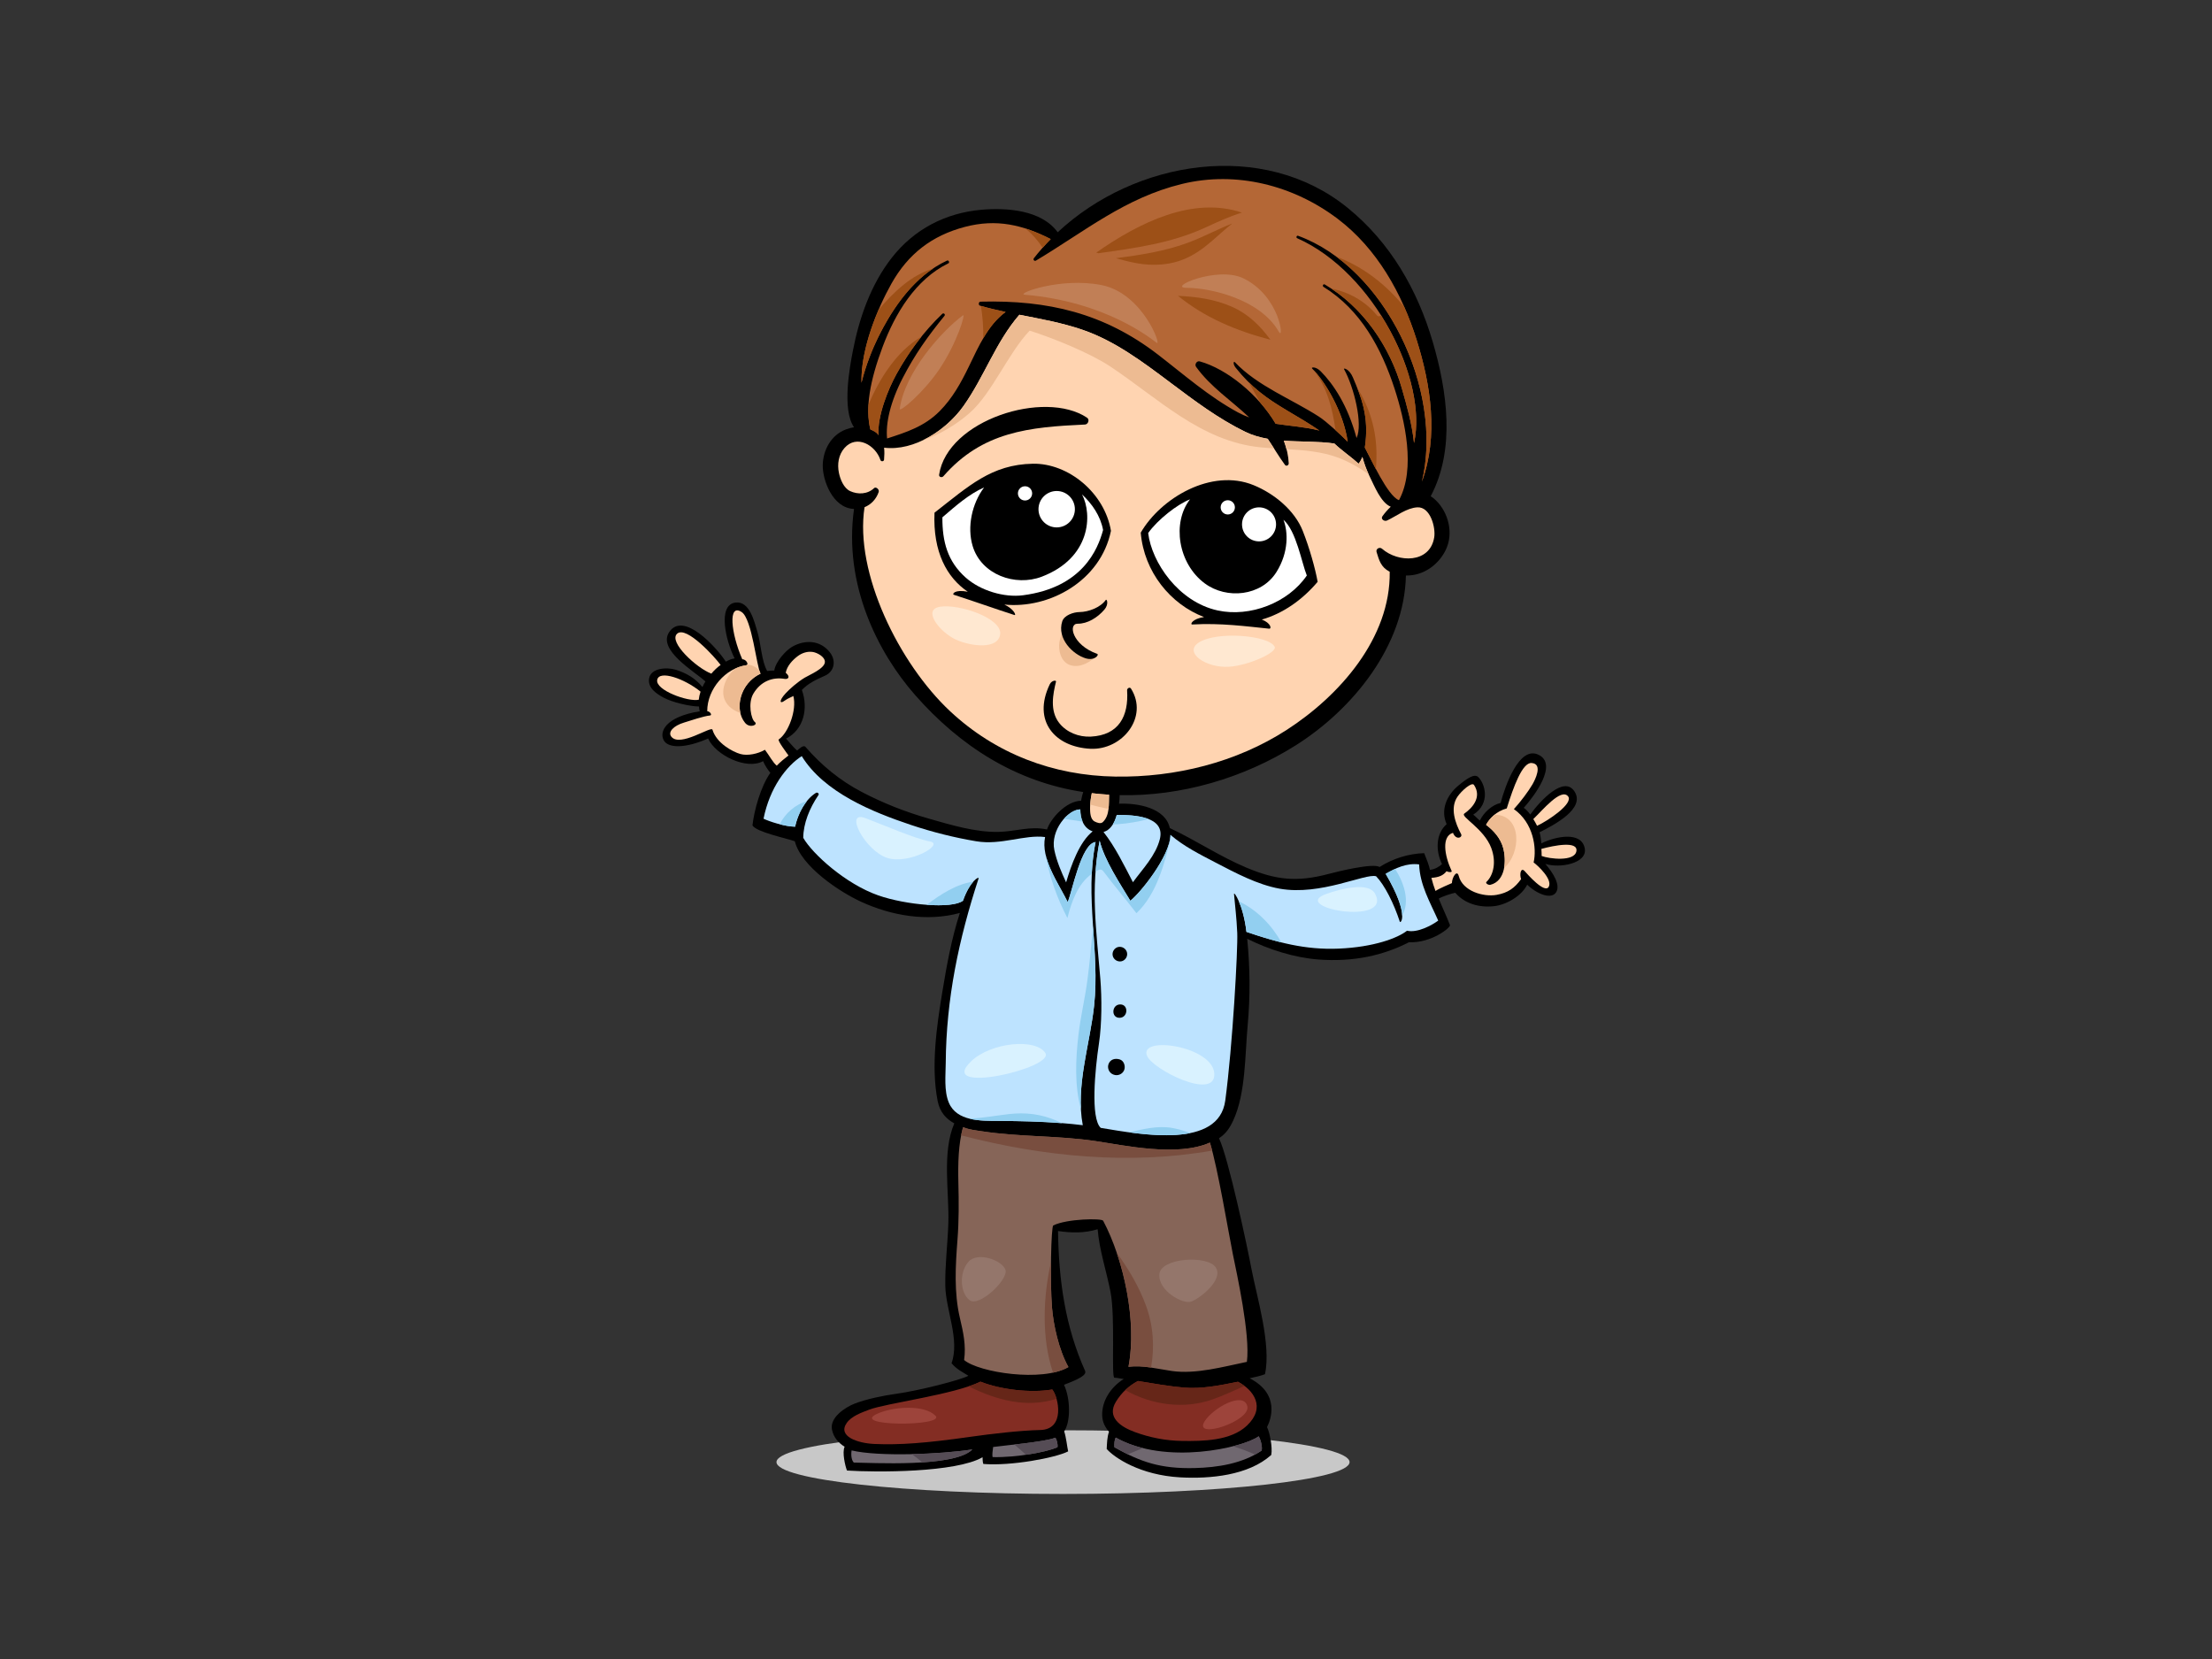 <?xml version="1.0" encoding="utf-8"?>
<!-- Generator: Adobe Illustrator 17.0.0, SVG Export Plug-In . SVG Version: 6.00 Build 0)  -->
<!DOCTYPE svg PUBLIC "-//W3C//DTD SVG 1.1//EN" "http://www.w3.org/Graphics/SVG/1.1/DTD/svg11.dtd">
<svg version="1.1" id="Layer_1" xmlns="http://www.w3.org/2000/svg" xmlns:xlink="http://www.w3.org/1999/xlink" x="0px" y="0px"
	 width="800px" height="600px" viewBox="0 0 800 600" enable-background="new 0 0 800 600" xml:space="preserve">
<rect x="0" y="0" width="800" height="600" fill="#333333" stroke="none"/>
<g>
	<path fill="#C8C8C8" d="M488.087,528.789c0,6.366-46.396,11.518-103.63,11.518c-57.232,0-103.631-5.152-103.631-11.518
		c0-6.359,46.399-11.513,103.631-11.513C441.692,517.276,488.087,522.43,488.087,528.789z"/>
	<path d="M573.164,306.917c-1.12-6.497-10.792-4.367-15.702-1.906c-0.098-1.141-0.321-2.988-0.668-3.995
		c5.376-2.72,16.626-8.576,12.652-14.765c-3.812-5.938-12.455,3.389-16.005,8.335c-0.652-0.892-1.444-1.804-2.353-2.424
		c3.884-4.345,12.516-15.828,5.259-19.23c-6.987-3.276-12.054,11.562-13.624,17.456c-3.089,0.703-6.101,3.444-7.515,6.374
		c-0.498-0.306-1.893-1.851-2.396-2.124c6.47-4.188,4.186-11.326,1.808-13.609c-1.363-1.309-3.902,0.38-7.138,3.045
		c-4.319,3.558-6.565,8.914-4.283,13.99c-4.005,3.528-3.997,9.706-1.684,14.445c-0.888,0.876-2.601,1.926-4.382,2.087
		c-0.186-1.386-1.361-4.351-2.058-6.044c-5.708,0.188-11.309,1.939-16.127,5.004c-2.399-1.502-15.161,1.637-18.388,2.496
		c-11.56,3.076-19.102,2.209-29.775-2.261c-9.643-4.041-18.272-9.897-27.702-14.305c-1.599-7.37-11.668-9.09-18.373-8.821
		c0.136-1.036,0.232-2.082,0.223-3.086c22.298,0.472,44.921-6.201,63.627-17.982c20.75-13.069,39.361-36.05,39.907-61.45
		c0.842,0.007,1.694-0.049,2.546-0.179c5.534-0.839,10.322-5.02,12.32-10.16c2.348-6.04,0.058-13.543-4.887-17.619
		c-0.332-0.274-0.671-0.504-1.013-0.716c9.007-17.04,5.927-38.117,0.721-55.876c-5.521-18.833-15.369-35.921-30.721-48.399
		c-30.667-24.922-77.011-17.272-104.905,8.804c-5.85-8.065-18.411-8.937-27.538-8.145c-13.074,1.136-24.407,7.068-32.461,17.354
		c-7.543,9.633-11.761,21.702-14.061,33.579c-1.05,5.425-4.095,21.257,0.403,27.738c-0.963,0.149-1.936,0.405-2.914,0.769
		c-5.341,1.988-8.272,7.39-8.399,12.882c-0.121,5.32,3.496,15.613,11.306,15.888c-3.835,27.296,8.584,51.887,22.017,67.211
		c16.419,18.73,36.67,31.494,60.876,35.167c-0.329,0.999-0.592,2.067-0.776,3.152c-5.322,0.092-11.018,6.372-12.315,10.396
		c-6.155-1.321-11.313,0.739-17.514,0.869c-8.409,0.181-17.185-2.508-25.197-4.789c-8.452-2.407-16.609-5.615-24.384-9.702
		c-7.844-4.125-14.409-9.531-20.31-16.288c-0.635-0.726-2.093,0.57-2.972,1.349c-1.311-1.063-3.509-3.814-4.001-4.305
		c6.485-3.286,8.089-11.055,5.718-17.599c2.302-2.381,5.062-3.712,8.32-5.141c3.385-1.483,4.232-5.356,1.798-8.469
		c-3.51-4.49-9.126-4.648-13.729-1.95c-2.099,1.23-5.847,5.213-6.378,8.537c-0.551-0.037-1.991,0.089-2.554,0.169
		c-1.999-3.33-2.278-10.016-3.547-14.204c-1.123-3.703-2.809-11.214-7.969-10.54c-6.527,0.855-3.466,13.937-0.255,20.191
		c-1.064,0.139-2.092,0.57-3.179,1.175c-3.515-5.351-15.408-18.392-20.512-10.663c-4.295,6.504,9.435,14.376,13.058,17.766
		c0.023,0.022,0.046,0.033,0.071,0.054c-0.458,0.709-0.725,1.241-1.079,2.027c-2.514-3.089-5.604-4.97-9.572-6.238
		c-3.119-0.998-9.203-0.787-9.745,3.279c-0.442,3.325,2.662,5.366,5.21,6.755c3.184,1.739,9.4,3.17,12.87,3.247
		c0.019,0.09,0,1.046,0.286,1.713c-12.468,1.998-14.757,7.433-13.021,10.551c1.614,2.902,7.977,2.868,16.015-0.705
		c2.717,6.047,13.934,11.493,19.883,8.196c0.725,1.658,1.685,3.077,2.628,4.226c-3.509,4.979-5.857,13.589-6.471,19.034
		c1.546,2.431,12.091,4.554,15.322,5.712c2.334,9.17,16.231,18.323,23.986,21.889c10.81,4.967,23.746,7.315,35.706,4.038
		c-3.017,9.254-4.773,19.042-6.325,28.46c-2.062,12.501-4.177,27.045-1.698,39.609c0.784,3.971,3.061,6.429,6.008,8.033
		c-4.54,10.622-1.786,24.985-2.153,36.12c-0.248,7.56-1.226,14.99-1.104,22.577c0.143,8.768,5.327,19.538,2.258,28.049
		c1.833,2.201,4.136,3.317,6.103,4.525c-2.637,1.514-18.059,5.443-26.298,6.563c-4.356,0.592-10.691,1.882-14.95,3.566
		c-3.311,1.305-8.964,4.978-8.096,9.34c0.561,2.824,2.315,4.784,4.577,6.22c-0.96,2.023,0.192,6.922,0.847,8.596
		c10.494,0.694,39.305,0.792,49.034-4.804c-0.003,0.307,0.04,2.402,0.368,2.43c9.9,0.789,26.042-2.205,30.592-4.556
		c-0.379-1.652-0.694-5.013-1.436-7.25c2.326-3.341,2.351-11.676-0.063-16.831c1.537-0.651,8.443-2.967,7.658-4.864
		c0.012,0,0.023,0,0.036,0c-7.305-16.289-9.594-32.862-9.859-50.75c4.842,0.715,9.598,0.815,14.327-0.65
		c0.627,7.623,3.196,15.184,4.652,22.657c1.803,9.251,0.208,31.063,1.416,31.054c1.135-0.004,2.282,0.379,3.392,0.45
		c-4.643,2.871-8.026,7.916-7.811,13.289c0.09,2.272,1.021,4.173,2.467,5.778c-0.707,1.965-0.731,4.229-0.841,6.256
		c2.793,3.136,12.097,9.475,26.651,10.264c10.7,0.584,24.587-0.667,32.869-8.114c0.518-2.777-0.572-8.185-1.542-10.073
		c1.348-2.564,4.907-11.909-6.278-17.648c1.781-0.399,4.454-0.99,5.542-1.483c2.359-10.745-3.048-28.331-4.882-38.065
		c-1.505-7.989-8.305-40.092-11.749-47.275c2.459-1.597,3.858-3.607,5.185-6.494c4.516-9.815,4.21-23.754,5.18-34.269
		c0.995-10.8,0.859-21.046-0.158-31.381c7.759,3.913,17.15,6.852,25.629,7.496c12.971,0.989,23.72-1.525,32.87-6.235
		c8.02,0.395,15.177-5.317,14.827-6.212c-1.354-3.458-2.599-5.993-4.045-9.556c1.333-0.855,4.794-1.901,5.961-2.123
		c3.459,3.968,8.664,5.461,14.096,4.841c4.368-0.504,9.876-3.633,11.92-7.762c3.903,3.713,9.041,5.424,10.564,2.569
		c1.383-2.592-1.047-6.661-3.999-10.089C564.217,314.149,574.078,312.21,573.164,306.917z"/>
	<path fill="#FFD4B1" d="M567.108,287.995c2.087,2.54-7.113,8.786-11.203,10.667c-0.426-0.893-0.92-1.724-1.365-2.431
		C557.92,292.978,564.571,284.903,567.108,287.995z"/>
	<path fill="#BDE3FF" d="M419.463,303.533c-1.512,5.899-6.1,10.602-9.719,15.532c-3.21-6.14-6.439-12.839-10.637-18.159
		c2.319-0.664,3.731-2.874,4.525-5.302c0.086-0.27,0.168-0.586,0.252-0.882c0.033,0,0.057,0.017,0.094,0.017
		C409.769,294.717,421.628,295.087,419.463,303.533z"/>
	<path fill="#FFD4B1" d="M398.911,297.271c-0.835,0.831-2.149,0.261-3.021-0.169c-1.577-0.774-1.64-3.322-1.659-4.76
		c-0.023-1.785,0.276-3.646,0.634-5.473c2.073,0.252,4.156,0.433,6.243,0.555C400.978,290.905,401.409,294.786,398.911,297.271z"/>
	<path fill="#EDBB92" d="M400.323,292.428c0.198,0.019,0.397,0.049,0.594,0.068c0.188-1.652,0.129-3.406,0.192-5.071
		c-2.088-0.122-4.17-0.303-6.243-0.555c-0.269,1.368-0.504,2.757-0.595,4.118C396.276,291.538,398.29,292.035,400.323,292.428z"/>
	<path fill="#B46736" d="M322.406,102.567c6.044-10.757,14.653-17.37,26.506-20.498c11.562-3.052,21.056-0.715,31.093,4.405
		c-2.155,2.195-4.201,4.493-6.085,6.915c-0.4,0.515,0.184,1.195,0.75,0.858c17.701-10.571,32.226-22.72,52.797-27.72
		c19.725-4.794,40.314,0.504,56.321,12.604c14.234,10.762,23.242,26.961,28.528,43.7c5.194,16.452,7.958,34.916,1.946,51.352
		c7.927-33.276-13.392-77.46-44.809-88.918c-0.503-0.183-0.812,0.663-0.325,0.878c27.97,12.405,47.32,51.613,42.271,74.085
		c-0.771-7.137-2.542-13.252-4.377-19.679c-4.386-15.375-14.116-29.515-27.899-37.666c-0.546-0.322-0.984,0.54-0.452,0.869
		c13.422,8.304,20.921,22.165,25.694,36.825c3.706,11.39,7.706,28.934,1.637,40.229c-0.034,0.022-0.067,0.041-0.101,0.063
		c-4.044-1.507-10.052-14.908-12.296-19.003c1.76-11.336-1.544-18.804-4.314-25.367c-1.328-3.14-3.506-3.526-3.212-3.002
		c3.631,6.493,6.911,19.965,4.536,24.922c-3.198-11.865-8.375-19.477-12.913-24.085c-1.852-1.88-3.72-1.588-3.113-1.003
		c4.23,4.074,11.279,15.384,12.816,26.414c-2.618-2.631-7.688-7.312-10.364-9.041c-9.965-6.436-22.121-10.998-30.422-19.705
		c-0.483-0.506-0.821,0.612,0.295,2.008c5.684,7.103,11.06,11.014,18.78,15.587c3.881,2.298,7.764,4.559,11.474,7.119
		c-5.18-1.314-10.52-1.651-15.805-2.444c-6.237-10.536-17.577-19.814-27.46-22.572c-1.08-0.303-1.952,1.108-1.324,1.979
		c5.257,7.313,12.767,12.171,19.236,18.3c-1.383-0.509-2.754-1.103-4.107-1.835c-10.484-5.675-19.51-13.654-28.909-20.889
		c-19.493-15.009-39.826-19.764-64.155-19.156c-0.753,0.018-0.9,1.256-0.182,1.463c3.046,0.881,6.13,1.607,9.227,2.267
		c-6.349,4.668-9.66,12.236-13.258,19.671c-2.867,5.92-5.953,11.542-10.633,16.245c-5.525,5.549-12.061,7.593-18.974,9.843
		c-0.547-5.462,1.093-13.057,5.686-21.946c4.336-8.391,8.958-14.913,15.069-22.406c0.443-0.544-0.306-1.201-0.805-0.721
		c-6.691,6.433-12.098,13.703-16.58,21.827c-2.919,5.291-6.982,15.141-6.452,22.067c-0.742-1.22-2.377-1.824-2.963-2.09
		c-1.901-7.687-0.209-17.514,4.426-29.876c4.497-11.992,11.889-24.404,23.782-30.199c0.567-0.276,0.092-1.261-0.478-0.997
		c-11.619,5.389-19.534,16.786-25.021,27.952c-1.859,3.784-4.394,9.923-5.925,16.23
		C311.299,126.072,317.343,111.577,322.406,102.567z"/>
	<path fill="#9D5017" d="M337.436,97.137c-7.759,2.338-14.085,8.313-19.665,14.848c-3.492,8.124-6.392,17.803-6.204,26.439
		c1.531-6.306,4.066-12.446,5.925-16.23C322.138,112.739,328.536,103.135,337.436,97.137z"/>
	<path fill="#9D5017" d="M324.198,135.338c2.673-4.844,5.682-9.376,9.088-13.617c-8.93,5.275-15.07,14.958-19.175,24.539
		c-0.204,3.296-0.004,6.319,0.673,9.055c0.585,0.266,2.221,0.87,2.963,2.09C317.216,150.479,321.279,140.629,324.198,135.338z"/>
	<path fill="#9D5017" d="M377.084,89.607c0.948-1.067,1.92-2.114,2.921-3.134c-3.061-1.56-6.07-2.858-9.101-3.827
		C373.302,84.639,375.397,87.009,377.084,89.607z"/>
	<path fill="#9D5017" d="M493.606,161.865c0.872,1.59,2.314,4.588,3.988,7.745c0.969-10.226-0.955-20.211-6.685-29.202
		C493.147,146.079,495.026,152.71,493.606,161.865z"/>
	<path fill="#9D5017" d="M483.003,155.567c1.664,1.506,3.267,3.035,4.405,4.177c-1.476-10.592-8.026-21.421-12.293-25.874
		C479.888,140.021,481.926,147.704,483.003,155.567z"/>
	<path fill="#9D5017" d="M397.29,91.582c13.163-1.854,26.202-3.589,38.49-9.219c4.335-1.986,8.815-4.091,13.392-5.471
		c-17.699-5.964-37.018,3.465-52.697,14.464C396.746,91.43,397.017,91.505,397.29,91.582z"/>
	<path fill="#9D5017" d="M429.726,87.752c-8.337,3.101-17.232,4.47-26.126,5.634c4.353,1.235,8.741,2.31,13.163,2.366
		c8.907,0.111,14.879-2.846,21.429-8.488c2.375-2.045,4.844-4.337,7.461-6.442C440.253,82.958,434.961,85.807,429.726,87.752z"/>
	<path fill="#9D5017" d="M445.524,110.933c-6.2-2.715-12.808-3.642-19.485-3.931c9.893,8.014,21.105,12.617,33.43,15.89
		C455.836,117.85,451.352,113.484,445.524,110.933z"/>
	<path fill="#9D5017" d="M451.62,138.231c1.398,2.496,2.807,5.025,4.27,7.522c2.073,2.376,3.932,4.907,5.476,7.516
		c5.285,0.793,10.625,1.129,15.805,2.444c-3.71-2.561-7.594-4.822-11.474-7.119C460.113,145.285,455.757,142.307,451.62,138.231z"/>
	<path fill="#9D5017" d="M499.483,114.07c-0.452,0.396-1.105,0.493-1.597-0.115c-3.969-4.924-10.045-8.358-16.371-9.567
		c12.517,8.319,21.38,21.692,25.508,36.161c1.835,6.427,3.606,12.542,4.377,19.679C514.248,147.555,509.326,129.573,499.483,114.07z
		"/>
	<path fill="#9D5017" d="M507.839,110.937c-6.609-8.059-14.807-14.484-24.554-18.129c23.501,17.376,37.674,53.265,30.977,81.373
		c6.012-16.436,3.248-34.9-1.946-51.352C511.048,118.812,509.559,114.825,507.839,110.937z"/>
	<path fill="#9D5017" d="M355.603,122.373c2.169-3.701,4.688-7.047,8.09-9.548c-2.993-0.638-5.973-1.344-8.921-2.187
		C355.384,114.531,355.693,118.469,355.603,122.373z"/>
	<path fill="#FFD4B1" d="M343.613,257.217c-18.455-17.257-34.607-50.076-30.939-73.785c2.273-0.924,4.18-2.799,5.111-5.474
		c0.335-0.96-1.015-2.026-1.62-1.451c-2.44,2.318-5.916,2.38-8.689,1.114c-2.328-1.062-3.602-4.304-4.072-6.609
		c-0.646-3.163-0.149-6.527,2.014-8.989c4.408-5.018,11.25-1.036,13.012,4.361c0.206,0.63,1.251,0.544,1.304-0.137
		c0.116-1.499,0.178-2.957,0.009-4.333c10.983,1.324,22.618-6.467,28.729-15.085c7.529-10.616,11.63-23.105,20.194-32.993
		c7.672,1.508,15.369,2.882,22.778,5.415c11.823,4.043,21.946,11.716,31.835,19.132c8.684,6.512,17.258,12.991,27.05,17.774
		c2.576,1.258,5.318,2.033,8.147,2.534c2.13,3.105,3.992,6.374,6.245,9.424c0.487,0.659,1.392,0.153,1.362-0.565
		c-0.106-2.682-0.736-5.433-1.76-8.167c6.121,0.43,12.43,0.185,18.263,1.018c2.518,2.416,6.359,5.068,8.774,7.296
		c0.594-0.741,1.027-1.567,1.376-2.431c0.668,2.515,1.544,4.905,2.796,7.402c1.445,2.875,3.888,9.187,7.456,10.59
		c-1.167,1.117-2.196,2.302-3.002,3.43c-0.757,1.059,0.706,2.002,1.63,1.574c3.442-1.6,7.103-4.565,10.993-4.777
		c4.701-0.257,6.678,7.3,6.096,10.861c-1.546,9.497-13.09,9.203-18.877,4.114c-0.875-0.769-2.325,0.017-1.968,1.197
		c0.917,3.018,1.607,5.474,4.621,7.046c0.043,0.023,0.086,0.04,0.13,0.061c0.35,24.019-18.162,44.856-37.193,57.17
		c-18.296,11.836-40.38,17.26-62.024,16.93C380.878,280.518,360.071,272.605,343.613,257.217z"/>
	<path fill="#BDE3FF" d="M390.713,292.732c0.007,3.553,1.207,6.78,4.464,7.946c-4.796,3.834-7.766,12.199-9.6,18.448
		c-1.738-3.774-3.387-7.577-4.256-11.666C379.796,300.292,386.245,292.736,390.713,292.732z"/>
	<path fill="#FFD4B1" d="M244.916,229.161c3.33-2.95,13.704,8.565,15.71,11.331c-1.263,0.888-2.364,1.966-3.357,3.143
		C251.958,241.628,241.585,232.112,244.916,229.161z"/>
	<path fill="#FFD4B1" d="M252.715,253.069c-3.898,0.835-15.7-3.447-15.032-7.159c0.667-3.711,9.898-0.476,15.683,4.231
		C253.042,251.101,252.814,252.082,252.715,253.069z"/>
	<path fill="#FFD4B1" d="M276.647,271.166c-2.514,1.486-6.287,2.264-8.879,1.53c-2.774-0.785-8.645-3.9-10.101-8.8
		c-0.422-1.423-11.679,6.437-14.846,2.57c-1.403-1.714,0.761-3.997,4.568-5.139c2.444-0.732,6.853-2.285,9.421-2.57
		c0.789-0.086,0.129-1.394-1.031-1.553c-0.016-8.058,6.693-15.608,14.165-16.624c0.908-0.123,0.095-2.094-1.499-2.171
		c-4.117-9.441-5.23-20.366-0.214-17.055c3.761,2.483,5.361,19.74,6.833,22.281c-7.499,3.511-9.594,12.901-5.596,17.786
		c1.712,2.094,4.843,0.71,3.515-0.311c-1.326-1.02-2.546-6.817-0.516-10.24c2.665-4.496,6.936-6.081,11.372-5.342
		c1.142,0.189,2.188-0.666,0.326-2.22c0.482-2.475,2.415-4.549,4.36-6.016c1.553-1.17,3.526-1.807,5.464-1.494
		c1.545,0.25,4.315,1.683,4.347,3.551c0.041,2.41-5.611,4.726-7.306,5.748c-2.688,1.619-5.529,4.163-6.907,5.666
		c-2.552,2.788-2.079,3.941-0.38,2.664c1.141-0.856,2.915-1.502,3.182-1.719c1.336,5.102-1.851,13.425-5.276,15.709
		c-0.559,0.372,3.004,5.067,3.521,5.805c-1.225,0.925-3.134,2.499-4.248,3.698C279.462,275.698,278.224,273.223,276.647,271.166z"/>
	<path fill="#BDE3FF" d="M343.147,398.765c-1.776-4.265-1.142-9.851-1.109-14.352c0.175-23.288,4.706-44.691,11.877-66.704
		c0.292-0.898-3.08,0.788-5.644,8.05c-4.002,3.015-20.565,1.586-30.631-1.928c-11.828-4.126-23.806-15.014-27.137-20.82
		c0.043-5.222,2.283-10.753,5.505-15.475c0.351-0.515-0.385-1.112-0.923-0.778c-3.797,2.356-6.497,7.452-7.534,12.228
		c-3.904-0.067-9.457-1.939-11.411-2.891c2.273-11.262,8.268-19.065,13.819-22.632c8.118,13.18,25.66,20.254,39.564,24.906
		c7.681,2.566,15.585,4.558,23.57,5.893c8.963,1.503,17.449-2.489,24.873-1.535c-1.598,7.891,4.715,16.521,8.184,23.508
		c1.533-3.345,4.842-21.195,10.088-21.701c-4.037,19.734,1.602,39.39-0.538,59.176c-1.536,14.197-6.769,28.989-4.095,43.237
		c-10.265-1.27-20.404-1.491-30.768-1.563C354.711,405.347,345.986,405.578,343.147,398.765z"/>
	<path fill="#706870" d="M308.792,528.962c-0.792-0.793-1.09-2.571-0.8-4.398c9.71,2.32,32.085,1.428,43.668-0.355
		C345.223,530.844,314.647,528.978,308.792,528.962z"/>
	<path fill="#554C55" d="M329.774,525.909c1.329,0.935,2.601,1.929,3.811,2.986c7.911-0.524,15.276-1.802,18.075-4.686
		C346.019,525.077,337.822,525.732,329.774,525.909z"/>
	<path fill="#706870" d="M358.983,526.982c-0.198-0.694,0-2.378,0.198-3.66c3.056-0.446,19.355-1.909,22.474-3.369
		c0.595,0.694,0.991,2.572,0.792,3.463C378.586,525.101,367.895,527.18,358.983,526.982z"/>
	<path fill="#832D23" d="M376.209,517.184c-7.281,0.158-17.72,1.385-25.342,2.469c-15.995,2.284-25.543,2.974-34.651,2.576
		c-5.947-0.257-13.417-2.706-9.98-7.608c1.74-2.481,5.324-3.724,8.034-4.769c6.147-2.374,30.657-5.439,40.329-10.156
		c7.223,2.88,18.237,4.181,25.968,2.832C382.844,505.304,385.383,516.983,376.209,517.184z"/>
	<path fill="#706870" d="M455.212,519.457c0.791,1.289,1.385,3.822,1.088,5.147c-6.887,4.706-15.906,6.138-24.254,6.339
		c-12.276,0.296-19.44-2.15-29.008-7.526c-0.076-1.309,0-2.67,0.497-3.495C421.452,530.051,449.567,523.618,455.212,519.457z"/>
	<path fill="#554C55" d="M371.047,526.15c4.934-0.722,9.238-1.787,11.4-2.733c0.198-0.892-0.198-2.769-0.792-3.463
		c-1.944,0.912-8.997,1.818-14.782,2.485C368.3,523.633,369.692,524.872,371.047,526.15z"/>
	<path fill="#554C55" d="M453.911,526.048c0.816-0.446,1.62-0.915,2.389-1.444c0.297-1.325-0.296-3.858-1.088-5.147
		c-1.574,1.159-4.901,2.5-9.267,3.605C448.561,523.886,451.284,524.856,453.911,526.048z"/>
	<path fill="#554C55" d="M407.86,525.961c1.837-0.746,3.667-1.503,5.503-2.233c-3.461-0.855-6.792-2.087-9.828-3.806
		c-0.497,0.825-0.573,2.185-0.497,3.495C404.705,524.356,406.299,525.199,407.86,525.961z"/>
	<path fill="#832D23" d="M450.986,515.575c-5.871,5.566-15.955,5.66-23.512,5.554c-5.845-0.075-11.599-1.207-17.07-3.215
		c-4.998-1.83-10.338-5.301-6.771-11.029c2.044-3.281,4.598-5.668,7.919-7.427c4.894,0.796,11.561,1.961,16.629,2.386
		c6.53,0.544,13.082-0.816,19.54-2.118C453.428,502.728,457.915,509.011,450.986,515.575z"/>
	<path fill="#662618" d="M382.112,505.888c-0.414-1.456-0.986-2.678-1.545-3.36c-7.731,1.349-18.745,0.047-25.968-2.832
		c-1.206,0.591-2.644,1.152-4.248,1.692C360.342,506.401,371.362,509.347,382.112,505.888z"/>
	<path fill="#662618" d="M438.602,506.093c3.921-1.404,7.701-3.139,11.479-4.863c-0.742-0.561-1.535-1.069-2.361-1.503
		c-6.458,1.302-13.01,2.662-19.54,2.118c-5.068-0.426-11.735-1.59-16.629-2.386c-1.724,0.915-3.232,2.004-4.578,3.293
		C416.479,508.156,428.295,509.769,438.602,506.093z"/>
	<path fill="#866558" d="M445.861,453.498c1.393,6.878,6.379,29.235,5.094,39.034c-8.428,1.735-18.425,4.552-27.154,3.305
		c-5.088-0.726-10.56-2.209-15.67-1.51c3.133-16.254-1.617-38.592-9.159-52.831c-0.497-0.938-13.185-0.734-18.044,1.707
		c-0.769,0.387-1.211,20.172-0.469,29.564c0.505,6.413,2.475,15.398,5.948,21.646c-9.406,5.542-32.374,1.98-37.721-2.541
		c0.745-5.296-0.3-10-1.524-15.194c-2.17-9.22-1.605-18.927-0.879-28.279c0.536-6.896,0.504-13.681,0.327-20.591
		c-0.178-6.903-0.001-14.177,1.682-20.117c2.379,0.885,4.202,1.05,6.755,1.442c13.533,2.086,27.437,1.523,41.062,3.538
		c10.563,1.563,29.667,5.819,41.477,0.56C440.461,422.54,444.311,445.847,445.861,453.498z"/>
	<path fill="#794E3F" d="M438.396,416.136c-0.277-1.059-0.548-2.056-0.81-2.904c-11.81,5.259-30.914,1.003-41.477-0.56
		c-13.626-2.015-27.53-1.452-41.062-3.538c-2.553-0.393-4.377-0.557-6.755-1.442c-0.265,0.938-0.483,1.921-0.678,2.919
		C377.205,418.32,408.336,421.399,438.396,416.136z"/>
	<path fill="#794E3F" d="M414.439,472.138c-2.547-6.914-6.272-13.157-10.549-19.046c4.458,13.127,6.614,28.925,4.241,41.235
		c2.663-0.364,5.421-0.135,8.175,0.271C417.587,487.156,417.17,479.544,414.439,472.138z"/>
	<path fill="#794E3F" d="M380.848,496.432c2.122-0.457,4.023-1.116,5.559-2.019c-3.472-6.247-5.443-15.233-5.948-21.646
		c-0.333-4.23-0.428-10.569-0.359-16.294C377.241,468.949,376.638,484.078,380.848,496.432z"/>
	<path fill="#BDE3FF" d="M508.868,336.606c-3.365,2.674-12.078,5.941-24.69,6.474c-12.19,0.517-22.314-2.274-33.384-6.06
		c-1.164-9.928-4.592-14.822-4.494-13.678c0.389,4.591,0.909,8.281,1.167,14.057c0.258,5.78-1.674,40.864-4.334,60.639
		c-2.346,17.451-30.059,12.384-45.041,9.871c-3.757-3.538-2.063-21.097-0.631-30.603c1.042-6.92,1.06-16.341,0.492-23.281
		c-1.451-17.689-3.628-32.438-0.252-49.983c1.729,7.066,7.502,15.747,11.1,21.717c3.331-2.512,14.331-15.922,14.519-23.814
		c4.834,4.152,10.687,7.08,16.316,10.012c7.14,3.72,15.193,8.019,23.174,9.445c14.801,2.643,30.981-5.635,34.881-4.495
		c3.046,3.143,6.376,9.707,8.578,16.452c0.24,0.737,3.672-2.338-5.123-17.344c3.662-2.08,7.523-3.962,12.1-3.398
		c0.287,7.536,3.939,13.59,6.907,20.326C517.86,334.634,512.63,337.499,508.868,336.606z"/>
	<path fill="#92CFF0" d="M404.395,298.078c3.771-0.275,7.426-0.941,11.017-1.841c-3.495-1.397-8.33-1.511-11.434-1.499
		c-0.037,0-0.061-0.017-0.094-0.017c-0.084,0.296-0.165,0.612-0.252,0.882c-0.292,0.892-0.667,1.75-1.14,2.517
		C403.127,298.109,403.762,298.124,404.395,298.078z"/>
	<path fill="#92CFF0" d="M391.543,297.158c-0.566-1.309-0.828-2.829-0.83-4.427c-1.875,0.001-4.093,1.343-5.929,3.418
		C387.038,296.448,389.292,296.807,391.543,297.158z"/>
	<path fill="#92CFF0" d="M351.998,318.867c-6.029,0.793-12.032,4.746-16.561,8.157c-0.092,0.071-0.184,0.144-0.276,0.214
		c5.928,0.426,11.102,0.033,13.112-1.479C349.493,322.302,350.893,320.12,351.998,318.867z"/>
	<path fill="#92CFF0" d="M390.032,374.306c-1.012,8.679-1.465,18.277,0.904,26.879c-0.658-12.444,3.434-25.181,4.764-37.474
		c1.04-9.616,0.244-19.201-0.386-28.78c-0.621,6.482-1.165,12.975-2.019,19.429C392.411,361.046,390.814,367.609,390.032,374.306z"
		/>
	<path fill="#92CFF0" d="M382.09,405.295c-5.601-2.4-11.209-3.068-17.237-2.367c-4.747,0.552-9.442,1.401-14.13,1.677
		c3.311,0.809,7.04,0.762,10.114,0.781c7.852,0.054,15.574,0.222,23.32,0.842C383.471,405.912,382.791,405.594,382.09,405.295z"/>
	<path fill="#92CFF0" d="M386.042,332.016c1.503-6.003,3.807-12.42,8.818-15.976c0.18-3.832,0.594-7.666,1.378-11.504
		c-5.246,0.506-8.555,18.356-10.088,21.701c-2.533-5.102-6.57-11.078-7.949-17.005C379.551,317.219,382.282,324.735,386.042,332.016
		z"/>
	<path fill="#92CFF0" d="M282.012,298.105c1.876,0.483,3.858,0.854,5.541,0.883c0.703-3.24,2.186-6.606,4.242-9.184
		C287.809,290.796,283.882,294.191,282.012,298.105z"/>
	<path fill="#92CFF0" d="M448.047,325.97c0.997,2.317,2.16,6.041,2.748,11.05c4.3,1.472,8.458,2.784,12.648,3.818
		C459.863,334.471,454.62,329.11,448.047,325.97z"/>
	<path fill="#92CFF0" d="M504.558,314.249c-1.164,0.533-2.298,1.135-3.411,1.768c4.748,8.1,5.921,12.703,5.969,15.128
		C510.011,326.049,507.845,319.397,504.558,314.249z"/>
	<path fill="#92CFF0" d="M397.288,314.648c0.696-0.311,1.3-0.148,1.754,0.459c3.853,5.165,8.058,10.045,11.965,15.164
		c7.43-6.992,10.22-18.176,12.619-28.077c-0.1-0.086-0.208-0.164-0.306-0.248c-0.188,7.891-11.188,21.302-14.519,23.814
		c-3.598-5.97-9.371-14.651-11.1-21.717c-0.737,3.83-1.197,7.52-1.47,11.142C396.574,314.995,396.922,314.812,397.288,314.648z"/>
	<path fill="#92CFF0" d="M423.821,407.919c-5.203-0.886-10.382,0.459-15.54,1.6c7.413,1.011,15.634,1.631,22.252,0.262
		C428.356,408.992,426.139,408.315,423.821,407.919z"/>
	<path fill="#FFD4B1" d="M560.125,320.716c-1.427,2.664-7.792-4.636-8.66-5.615c-1.434-1.623-1.984,1.056-1.341,2.841
		c-2.28,3.163-4.683,4.971-8.889,5.706c-4.71,0.821-12.229-1.315-13.658-6.833c-0.641-2.482-2.455,0.557-2.474,2.569
		c-0.467,0.198-4.747,2.019-5.936,2.847c-0.582-1.563-1.097-3.139-1.484-4.742c2.757-0.198,4.28-0.866,5.507-2.432
		c0.527,0.436,2.08,0.51,1.818-0.05c-2.664-5.713-3.674-12.568,0.477-13.803c1.142,2.858,3.573,1.644,2.95,0.476
		c-2.135-4.004-4.1-9.464-1.32-13.543c1.426-2.094,5.182-5.464,5.983-4.251c2.951,4.473-0.668,8.376-3.521,10.373
		c-1.516,1.061,7.137,5.423,9.757,12.429c1.899,5.078,0.806,9.842-1.729,12.253c-0.529,0.503,0.737,1.224,1.387,1.066
		c5.542-1.348,5.892-8.837,4.632-13.406c-0.938-3.411-3.327-6.144-6.168-8.292c1.258-2.338,3.733-4.906,7.476-5.936
		c2.441-7.822,5.653-16.685,9.004-16.426c4.191,0.324,1.22,6.154,0.29,7.748c-1.446,2.481-4.283,6.281-6.712,8.931
		c7.093,4.963,8.33,14.193,7.136,19.294C556.315,313.142,561.553,318.049,560.125,320.716z"/>
	<path fill="#FFD4B1" d="M557.556,309.579c0.036-0.144-0.061-2.243-0.094-2.568c4.568-1.238,13.357-3.002,12.657,0.855
		C569.418,311.727,560.316,310.627,557.556,309.579z"/>
	<path fill="#EDBB92" d="M350.695,149.337c8.12-7.125,13.859-21.533,21.695-29.754c8.433,2.661,21.794,8.072,29.149,12.958
		c17.263,11.471,32.759,27.076,54.323,29.237c1.593,0.16,3.229,0.275,4.882,0.377c-0.741-1.165-1.486-2.327-2.268-3.465
		c-2.829-0.501-5.571-1.276-8.147-2.534c-9.792-4.783-18.366-11.262-27.05-17.774c-9.889-7.416-20.012-15.089-31.835-19.132
		c-7.409-2.533-15.106-3.907-22.778-5.415c-8.563,9.888-12.665,22.377-20.194,32.993c-3.515,4.956-8.86,9.629-14.855,12.462
		C339.933,157.171,345.87,153.573,350.695,149.337z"/>
	<path fill="#EDBB92" d="M483.913,165.5c4.011,1.507,7.637,3.608,11.075,6.007c-0.962-2.083-1.69-4.12-2.254-6.242
		c-0.349,0.864-0.782,1.691-1.376,2.431c-2.415-2.228-6.256-4.88-8.774-7.296c-5.833-0.833-12.142-0.588-18.263-1.018
		c0.381,1.016,0.686,2.033,0.951,3.047C471.648,162.808,478.137,163.331,483.913,165.5z"/>
	<path fill="#EDBB92" d="M385.42,227.162c-1.171,1.41-1.955,3.169-2.255,4.956c-0.539,3.213,0.609,7.647,4.307,8.554
		c3.495,0.856,6.809-1.281,9.534-3.671C391.247,236.1,386.436,232.809,385.42,227.162z"/>
	<path fill="#EDBB92" d="M270.246,240.364c-0.059,0.109-0.147,0.195-0.301,0.217c-1.257,0.17-2.489,0.54-3.674,1.053
		c-1.511,1.023-2.825,2.586-3.687,4.473c-2.635,5.766,0.122,10.023,5.185,11.742c-1.167-4.992,1.367-11.438,7.296-14.213
		c-0.136-0.237-0.276-0.634-0.416-1.103C273.297,241.071,271.771,240.406,270.246,240.364z"/>
	<path fill="#EDBB92" d="M543.623,306.602c0.585,2.123,0.814,4.87,0.345,7.343c6.263-5.451,6.544-19.26-3.44-19.299
		c-1.373,1.11-2.403,2.417-3.074,3.664C540.296,300.457,542.686,303.191,543.623,306.602z"/>
	<path d="M393.154,151.072c-15.398-10.288-50.531,0.88-53.507,20.601c-0.137,0.911,1.031,1.151,1.535,0.57
		c14.1-16.17,31.056-17.786,51.228-18.707C393.558,153.483,394.157,151.743,393.154,151.072z"/>
	<path d="M399.916,216.986c-1.929,2.718-6.222,4.343-9.496,4.375c-2.237,0.023-5.538,1.178-6.237,3.331
		c-2.029,6.264,3.829,12.005,8.468,13.396c3.291,0.986,4.993-1.319,4.143-1.621c-9.015-3.193-10.593-10.94-7.048-10.894
		c3.542,0.046,7.195-2.192,9.691-5.117C401.119,218.486,400.29,216.457,399.916,216.986z"/>
	<path d="M409.05,249.057c-0.465-0.741-1.463-0.103-1.416,0.607c0.612,9.354-2.996,16.226-13.12,16.741
		c-4.294,0.217-8.752-1.507-11.429-4.914c-3.498-4.452-2.264-10.47-1.164-14.992c0.135-0.551-1.553-0.487-2.261,0.986
		c-6.436,13.397,2.012,22.681,14.674,23.314C405.863,271.376,415.506,259.355,409.05,249.057z"/>
	<path d="M373.559,167.711c-14.979,0.26-23.221,8.09-35.583,17.709c-0.615,14.212,4.488,23.495,12.046,28.592
		c-4.785-0.93-5.788,0.861-5.041,1.1c7.162,2.302,15.008,5.109,21.87,7.311c0.825,0.265-0.127-2.166-3.615-3.78
		c16.186,1.651,34.821-8.474,38.556-26.657C399.489,178.234,386.368,167.489,373.559,167.711z"/>
	<path fill="#FFFFFF" d="M369.99,215.285c-6.819,0.89-15.374-1.641-20.708-6.375c-6.604-5.86-8.506-13.025-8.454-21.812
		c4.953-4.263,9.615-8.39,15.094-10.814c-4.382,5.772-6.232,14.248-4.156,21.175c3.12,10.409,15.424,14.756,24.988,11.115
		c17.762-6.762,18.386-22.483,14.583-29.752c3.591,3.355,6.657,7.718,7.607,12.864C397.042,198.732,391.443,212.489,369.99,215.285z
		"/>
	<path d="M476.541,210.423c-0.845-4.779-2.959-12.294-5.377-18.406c-2.938-7.426-10.261-13.468-17.763-16.542
		c-15.275-6.257-33.602,4.667-40.84,17.175c1.204,14.192,10.778,25.914,22.897,30.515c-4.238,0.622-5.208,2.743-4.238,2.688
		c10.342-0.593,19.567,0.689,27.752,1.515c1.042,0.105,0.639-2.067-2.623-3.294C463.963,221.885,470.921,217.054,476.541,210.423z"
		/>
	<path fill="#FFFFFF" d="M440.404,220.782c-14.217-3.086-23.882-17.417-25.149-28.004c3.38-4.78,10.461-10.359,15.13-12.185
		c-6.57,8.429-4.354,23.228,5.342,30.403c7.879,5.83,20.42,4.664,25.915-4.101c4.482-7.151,4.226-14.572,2.536-18.897
		c4.649,3.984,6.597,15.602,8.452,20.149C465.868,218.05,452.056,223.314,440.404,220.782z"/>
	<circle fill="#FFFFFF" cx="455.349" cy="189.645" r="6.154"/>
	<circle fill="#FFFFFF" cx="382.165" cy="184.16" r="6.583"/>
	<circle fill="#FFFFFF" cx="370.717" cy="178.436" r="2.576"/>
	<circle fill="#FFFFFF" cx="444.042" cy="183.49" r="2.576"/>
	<path d="M404.947,342.433c-1.442,0-2.612,1.295-2.579,2.707c0.037,1.469,1.268,2.58,2.709,2.58c1.442,0,2.615-1.295,2.579-2.707
		C407.621,343.543,406.388,342.433,404.947,342.433z"/>
	<path d="M405.146,363.265c-3.11,0-3.394,4.837-0.267,4.837C407.989,368.103,408.273,363.265,405.146,363.265z"/>
	<path d="M404.952,383.156c-0.042-0.013-0.085-0.024-0.13-0.037c-1.552-0.429-3.188-0.021-3.863,1.599
		c-0.613,1.483,0.11,3.26,1.603,3.864c0.046,0.02,0.091,0.036,0.137,0.056c1.496,0.607,3.252-0.12,3.868-1.617
		C407.128,385.664,406.51,383.585,404.952,383.156z"/>
	<path fill="#FFE8D1" d="M444.448,241.142c-8.271,0.517-16.543-5.17-10.856-8.789c6.6-4.2,25.333-2.585,27.4,1.55
		C462.027,235.972,451.482,240.702,444.448,241.142z"/>
	<path fill="#FFE8D1" d="M340.019,219.428c6.949-1.069,22.231,4.136,21.713,9.823c-0.516,5.687-10.339,4.652-16.026,2.068
		C340.019,228.734,333.298,220.462,340.019,219.428z"/>
	<path fill="#C17F56" d="M370.61,106.59c29.313,2.484,45.709,15.898,47.697,17.388c1.987,1.491-4.969-17.884-19.874-20.865
		C383.528,100.131,367.145,106.296,370.61,106.59z"/>
	<path fill="#C17F56" d="M429.238,104.105c8.459,0,26.518,4.055,33.285,15.899c1.989,3.478,0.497-12.917-12.917-19.376
		C440.26,96.128,421.785,104.105,429.238,104.105z"/>
	<path fill="#C17F56" d="M339.807,133.419c-5.645,8.434-14.64,16.039-14.409,14.409c1.877-13.124,14.904-27.824,22.855-33.785
		C349.31,113.25,346.204,123.86,339.807,133.419z"/>
	<path fill="#D9F2FF" d="M312.977,295.881c6.066,2.274,17.887,7.453,23.352,8.446c5.464,0.994-7.453,8.447-15.402,5.964
		C312.977,307.806,305.029,292.9,312.977,295.881z"/>
	<path fill="#D9F2FF" d="M351.234,383.821c7.091-6.817,23.35-8.445,26.829-2.98C381.541,386.305,338.316,396.243,351.234,383.821z"
		/>
	<path fill="#D9F2FF" d="M414.829,381.834c1.987,4.968,24.84,16.395,24.344,6.458C438.676,378.355,411.847,374.381,414.829,381.834z
		"/>
	<path fill="#D9F2FF" d="M479.914,323.207c5.251-1.812,15.058-4.303,17.389,0C503.761,335.132,465.506,328.174,479.914,323.207z"/>
	<path fill="#94766B" d="M439.669,458.345c3.046,4.566-5.96,11.427-8.942,12.42c-2.982,0.995-11.924-3.974-11.427-9.936
		C419.796,454.866,436.689,453.873,439.669,458.345z"/>
	<path fill="#94766B" d="M350.241,456.358c3.368-3.85,12.421-0.497,13.414,2.981c0.994,3.476-9.439,13.414-12.917,10.929
		C347.26,467.785,346.762,460.333,350.241,456.358z"/>
	<path fill="#9D443B" d="M317.947,511.007c5.835-2.331,16.395-2.977,20.37,0.998C342.29,515.978,305.526,515.974,317.947,511.007z"
		/>
	<path fill="#9D443B" d="M435.694,513.989c3.066-4.764,13.913-10.93,15.402-5.463C452.589,513.989,431.223,520.947,435.694,513.989z
		"/>
</g>
</svg>

